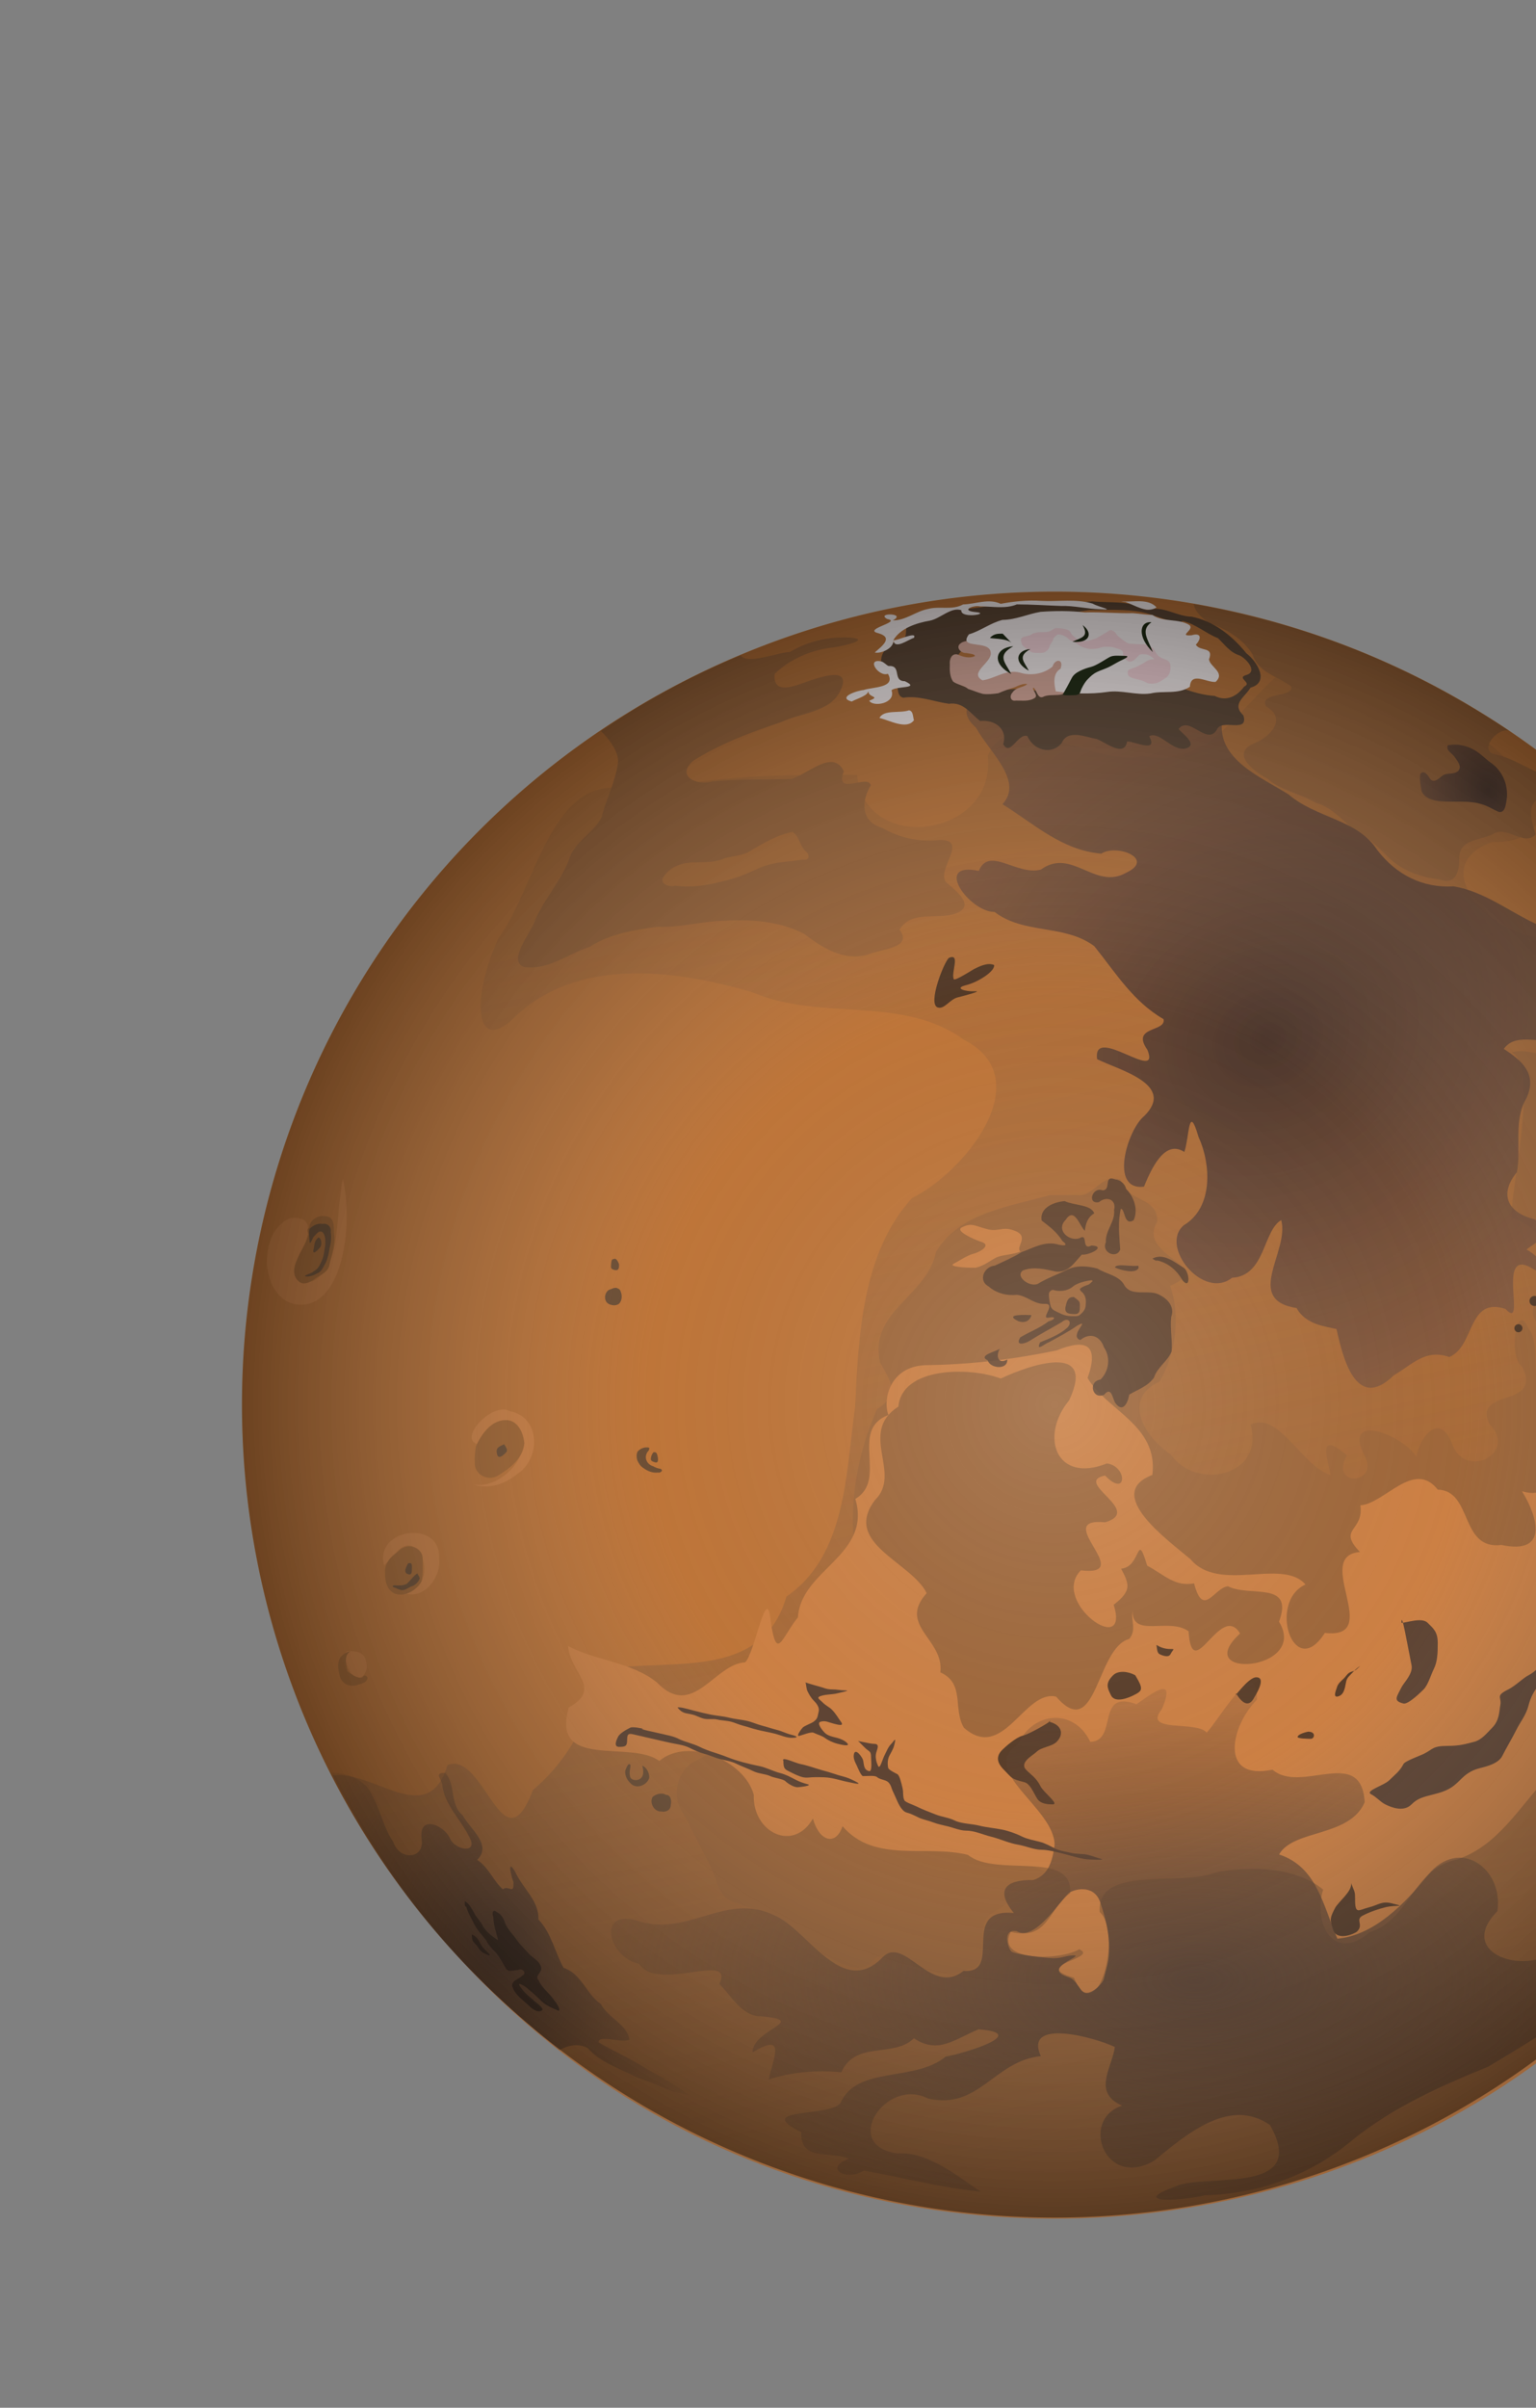<?xml version="1.0" encoding="UTF-8" standalone="no"?>
<!-- Created with Inkscape (http://www.inkscape.org/) -->
<svg
    xmlns:inkscape="http://www.inkscape.org/namespaces/inkscape"
    xmlns:rdf="http://www.w3.org/1999/02/22-rdf-syntax-ns#"
    xmlns="http://www.w3.org/2000/svg"
    xmlns:xlink="http://www.w3.org/1999/xlink"
    xmlns:cc="http://web.resource.org/cc/"
    xmlns:dc="http://purl.org/dc/elements/1.1/"
    xmlns:sodipodi="http://inkscape.sourceforge.net/DTD/sodipodi-0.dtd"
    xmlns:svg="http://www.w3.org/2000/svg"
    xmlns:ns1="http://sozi.baierouge.fr"
    id="svg2"
    sodipodi:docname="mars.svg"
    viewBox="0 0 544.09 852.4"
    sodipodi:version="0.32"
    inkscape:version="0.42"
    sodipodi:docbase="/home/dan/pictures/vectored planets"
  >
  <rect x="0" y="0" width="544.09" height="852.4" fill="#808080" stroke="none"/>
  <defs
      id="defs4"
    >
    <linearGradient
        id="linearGradient12566"
      >
      <stop
          id="stop12568"
          style="stop-color:#5f4433"
          offset="0"
      />
      <stop
          id="stop12570"
          style="stop-color:#5f4433;stop-opacity:0"
          offset="1"
      />
    </linearGradient
    >
    <linearGradient
        id="linearGradient3579"
      >
      <stop
          id="stop3581"
          style="stop-color:#4c362c"
          offset="0"
      />
      <stop
          id="stop3583"
          style="stop-color:#93654c;stop-opacity:.51"
          offset="1"
      />
    </linearGradient
    >
    <radialGradient
        id="radialGradient3585"
        xlink:href="#linearGradient3579"
        gradientUnits="userSpaceOnUse"
        cy="367.54"
        cx="448.98"
        gradientTransform="matrix(1.911 -1.039 .879 1.617 -731.89 239.81)"
        r="110.61"
        inkscape:collect="always"
    />
    <radialGradient
        id="radialGradient8809"
        xlink:href="#linearGradient3579"
        gradientUnits="userSpaceOnUse"
        cy="403.62"
        cx="502.38"
        gradientTransform="matrix(.673 -.254 .3 .794 123.36 177.85)"
        r="110.61"
        inkscape:collect="always"
    />
    <radialGradient
        id="radialGradient12564"
        xlink:href="#linearGradient12566"
        gradientUnits="userSpaceOnUse"
        cy="711.78"
        cx="423.37"
        gradientTransform="matrix(1.241 2.5812e-8 -1.2906e-8 .612 -102.03 265.27)"
        r="207.5"
        inkscape:collect="always"
    />
    <radialGradient
        id="radialGradient16998"
        xlink:href="#linearGradient12566"
        gradientUnits="userSpaceOnUse"
        cy="498.18"
        cx="581.94"
        gradientTransform="matrix(.307 .05 -.064 .388 473.02 347.7)"
        r="207.5"
        inkscape:collect="always"
    />
    <radialGradient
        id="radialGradient17005"
        xlink:href="#linearGradient12566"
        gradientUnits="userSpaceOnUse"
        cy="695.44"
        cx="223.64"
        gradientTransform="matrix(.353 -.117 .153 .46 -9.623 397.13)"
        r="207.5"
        inkscape:collect="always"
    />
    <radialGradient
        id="radialGradient30351"
        xlink:href="#linearGradient3579"
        gradientUnits="userSpaceOnUse"
        cy="280.67"
        cx="474.41"
        gradientTransform="matrix(.441 -.127 .157 .545 273.87 186.97)"
        r="110.61"
        inkscape:collect="always"
    />
    <linearGradient
        id="linearGradient32712"
        y2="301.31"
        gradientUnits="userSpaceOnUse"
        y1="749.88"
        x2="350.71"
        x1="445"
        inkscape:collect="always"
      >
      <stop
          id="stop32706"
          style="stop-color:#9f673a"
          offset="0"
      />
      <stop
          id="stop32708"
          style="stop-color:#9f673a;stop-opacity:.367"
          offset="1"
      />
    </linearGradient
    >
    <radialGradient
        id="radialGradient34930"
        gradientUnits="userSpaceOnUse"
        cy="498.79"
        cx="373.57"
        gradientTransform="matrix(1 0 0 1.01 0 -4.951)"
        r="287.86"
        inkscape:collect="always"
      >
      <stop
          id="stop33467"
          style="stop-color:#f2f2f2;stop-opacity:.153"
          offset="0"
      />
      <stop
          id="stop33473"
          style="stop-color:#7f7f7f;stop-opacity:0"
          offset=".5"
      />
      <stop
          id="stop33475"
          style="stop-color:#3f3f3f;stop-opacity:.235"
          offset=".75"
      />
      <stop
          id="stop33469"
          style="stop-color:#000000;stop-opacity:.429"
          offset="1"
      />
    </radialGradient
    >
  </defs
  >
  <sodipodi:namedview
      id="base"
      bordercolor="#666666"
      inkscape:pageshadow="2"
      inkscape:window-width="1017"
      pagecolor="#ffffff"
      inkscape:zoom="0.70000000"
      inkscape:window-x="0"
      borderopacity="1.0"
      inkscape:current-layer="layer1"
      inkscape:cx="433.81741"
      inkscape:cy="644.36679"
      inkscape:window-y="0"
      inkscape:window-height="703"
      showborder="false"
      inkscape:pageopacity="0.0"
      inkscape:document-units="px"
  />
  <g
      id="layer1"
      inkscape:label="Layer 1"
      inkscape:groupmode="layer"
    >
    <g
        id="g32714"
      >
      <path
          id="path1394"
          sodipodi:rx="287.85715"
          sodipodi:ry="290.71429"
          style="fill-rule:evenodd;color:#000000;fill:#be7539"
          sodipodi:type="arc"
          d="m661.43 498.79a287.86 290.71 0 1 1 -575.72 0 287.86 290.71 0 1 1 575.72 0z"
          transform="matrix(1 0 0 .99 0 3.463)"
          sodipodi:cy="498.79074"
          sodipodi:cx="373.57144"
      />
      <path
          id="path31249"
          sodipodi:nodetypes="ccccccccccccccccccccccccc"
          style="fill-rule:evenodd;color:#000000;fill:url(#linearGradient32712)"
          d="m655 558.52c-61.98 268.31-413.78 307.61-537.14 70 14.77-1.85 33.78 19.23 40.66-3.67 13.1-5.18 19.58 37.25 30.24 8.85 13.55-11.25 20.12-26.46 25.53-42.77 23.07-3.88 55.62 4.25 64.28-25.71 21.34-14.62 21.03-43.99 24.35-67.21 1.19-25.34 2.5-54.56 20.14-73.86 18.43-9.04 45.47-42.12 18.37-56.07-22.01-15.94-50.62-6.38-74.82-16.76-27.56-8.14-62.75-12.8-85.18 9.61-12.59 11.57-15-6.07-4.92-28.73 13.94-18.33 19.11-63.53 50.63-51.27 24.38-6.89 52.61-6.59 76.47-6.59 2.83 28.78 49.47 21.86 46.29-6.75 7.63-19.51 37.66 4.54 54.87 0.03 29.99 6.58 40.37-34.05 63.44-36.16 21.25 12.41 46.85 19.11 64.65 36.62 17.45 7.85 18.68 30.82-4.29 30-31.42 11.15 18.91 50.63 32.46 26.07 10.01-11.46 21.25-21.84 30.66-3.67 21.32 17.61 17.08 48.23 16.34 72.89-7.14 28.95-5.77 60.28 8.49 86.97 13.65 20.47 19.98 42.34 20.21 66.71 7.31 3.76 17.75-0.39 18.27 11.47z"
      />
      <path
          id="path27387"
          style="fill-rule:evenodd;fill:#9f673a"
          d="m381.43 423.08h-9.51c-13.99 3.99-32.08 6.23-40.32 20.02-3.28 16.15-24.05 21-19.84 39.32 3.71 6.56 7.31 11.22-1.05 16.37-5.98 13.48-9.11 28.15-8.57 43.04 1.22 13.43 11.97 23.66 17.01 35.82 6.45 12.83 10.61 28.39 22.57 37.28 15.71 4.11 27.13-9.99 42.56-8.66 8.67-8.45 38.15-13.38 52.15-17.48 15.59 5.13 35.29 4.33 46.35-9.32 18.46-6.75 146-58.2 160.89-54.36 17.73 0.35-5.32-35.16-7.04-47.75-7.25-11.67 0.79 19.57-4.75 2.8-1.43-17.15-6.82 17.46-7.2-0.23 3.72-16.56-6.81-29.57-11.57-44.41-1-8.19 6.49-31.43-1.74-33.26-4.69 3.47-4.95 25.72-8.55 11.67-5.98-10.07 39.21-87.79-33.14-100.39-33.05 35.73-3.76 27.37-13.15 52.8-4.69 12.72-13.69 3.7-21.05 6.27 10.5 4.71-1.65 53.85 0.21 58.59 16.74 5.63 13 22.49 18.85 35.72 8.57 2.12 9.34 6.61 0.71 9.68 1.96 8.28-9.75 6.82-6.01 16.2-8.74 5.3-2.53-17.41-7.89-22.5-4.13-10.53-7.26 10.35-2.13 13.54 7.24 14.95-17.72 7.43-11.64 20.31 10.29 10.04-8.59 20.24-13.29 6.78-4.69-11.67-11.78-1.23-12.55 4.83-4.79-7.81-27.1-16.58-17.98 0.43 4.02 9.42-12.91 10.12-6.62-0.97-10.36-8.79-7.2 0.4-5.76 7.03-10.28-3.2-18.44-22.89-28.43-17.92 5.24 18.15-19.1 23.57-28.23 10.61-9.15-6.12-17.57-19.55-3.95-25.87 5.98-10.4 7.33-23.67 3.72-33.88 16.99-7.2-11.99-10.04-4.62-22.6 0.72-9.1-11.48-7.08-12.88-14.99-7.06-2.36-9.68 6.51-15.56 5.48zm163.57 35.71c0-3.41 3.46 5.98 4.29 9.29 0.47 1.9 1.42 3.75 1.42 5.71 0 2.53-3.92-3.21-5.71-5-2.56-2.56-2.83-5.28 0-10zm-173.57 204.29c-4.14 3.15-10.9 1.96-13.91 6.35 1.67 7.47-8.98 5.63-8.91 12.64-1.92 5.73 1.78 14.17-5.75 14.94-5.67 3.32-16.67 1.51-20.82-3.18-4.57-3.03-10.78-2.95-14.29 1.72-5.67 2.95-11.88-1.61-16.87-4.21-3.6-3.23-7.37-6.19-11.17-9.15-4.46-5.49-12.19-5.72-18.28-8.4-7.23-1.01-7.49-9.52-10.54-14.58-3.15-5.98-5.95-12.09-9.36-17.98-3.84-6.14-1.33-15.48 5.61-18.15 4.66-2.86 10.8-5.75 15.96-2.34 5.59 2.37 96.85 37.61 103.33 40.19 1.61 0.84 3.32 1.47 5 2.15zm-158.57-404.29c14.77-10.12 31.02-19.17 49.46-26.78 2.55 3.45 12.82-1.04 17.52-1.2 6.53-3.96 13.77-5.45 21.35-5.1 8.33 0.73-4.49 3.49-6.94 3.6-7.27 0.96-14.69 4.18-19.86 9.3-0.79 8.77 9.68 2.98 14.06 1.85 4.1-1.31 12.98-3.92 9.32 3.87-3.57 7.89-14.07 8-21.08 11.32-10.7 3.56-21.43 7.61-31.01 13.6-6.62 5.6 1.36 9.09 6.91 7.37 9.17-0.86 18.39-0.56 27.57-0.82 5.58-1.31 14.87-10.96 18.74-2.75-3.46 9.16 8.59 0.75 9.55 4.97-3.48 5.8-3.52 12.87 4.06 15.07 6.2 3.61 13.22 5.09 20.35 4.27 10.36-0.09-0.98 10.08 2.12 14.81 3.22 2.9 11.24 8.64 3.23 11.32-6.45 2.14-15.41-1.31-19.58 5.65 5.13 6.73-7.23 6.82-11.51 8.9-8.26 2.24-15.94-2.55-22.18-7.38-8.64-4.53-18.6-5.24-28.18-4.7-8.03 0.1-15.81 2.53-23.86 2.14-8.27 1.14-16.87 2.44-24.01 7.12-7.76 2.48-14.6 8.3-23.22 7.14-5.99-2.09 2.19-11.94 3.65-16 3.18-7.8 9.11-14.08 12.2-21.86 1.64-6.37 8.6-9.4 11.56-15.09 1.62-6.61 5.01-12.72 5.84-19.52 0.31-3.85-3.42-8.57-6.06-11.1zm67.85 35.72c2.47 1.47 2.51 4.78 4.5 6.67 1.79 1.32 1.66 3.62-0.89 3.16-5.44 0.8-11.18 0.79-16.19 3.36-3.91 1.75-7.89 3.43-12.11 4.27-5.48 1.48-11.23 2.39-16.89 1.58-2.04 0.71-5.96-0.8-3.94-3.31 2.31-3.58 6.76-4.93 10.83-4.93 3.64-0.1 7.44 0.04 10.82-1.53 3.21-0.83 6.76-0.84 9.53-2.9 4.52-2.65 9.15-5.32 14.34-6.37zm142.15-80.72c40.07 7.28 74.98 20.64 112.59 45.45-3.74-3.41-13.02 6.98-5.19 7.95 6.1 1.47 11.2 5.16 16.98 7.38 5.71 0.9 6.18 9.69-0.81 7.79-6.65 1.51-3.46 9.54-2.47 13.05-4.22 4.52-10.37-3.66-15.4 0.06-4.65 2.05-11.93 1.76-11.66 8.68 0.03 4.68-1.47 9.3-7 7.17-6.13-0.63-12.49-2.85-17.16-6.93-4.21-4.05-8.36-8.5-13.59-10.93-4-3.53-7.63-7.71-13.02-9.21-5.54-3.27-12.22-4.22-17.1-8.55-4.16-2.25-12.99-8.26-5.59-12.2 5.77-2 13.11-8.73 4.99-13.46-2.49-5.14 10.23-3.04 8.91-7.03-4.6-3.65-11.58-4.72-13.61-11.24-3.38-5.62-9.38-9.12-15.45-11.19-2.18-1.59-5.14-3.98-5.42-6.79z"
      />
      <path
          id="path9580"
          style="fill-rule:evenodd;fill:#cc8044"
          d="m579.29 483.08c-11.88-2.12-18.18 15.07-8.6 22.61-5.51 8.38-7.33-16.49-10.69-1.18 8.14 5.74 4.67 13.3-2.17 4.89-12.23-1.86-2.2 23.27-18.7 18.53 5.62 9.1 9.54 22.6-7.3 19.01-14.79 1.85-10.1-19.24-22.54-19.58-8.45-10.76-18.78 4.93-27.41 5.56 1.29 9.33-8.27 8.06-0.15 16.52-16.95 1.33 8.6 31.11-12.44 28.64-10.97 17.41-20.36-10.95-6.86-17.14-8.22-9.51-30.56 3.18-40.74-8.96-8.18-6.9-30.87-23.21-13.5-29.82 2.22-17.54-16.2-22.83-22.94-34.31 4.21-11.87-0.54-14.06-10.96-9.77-15.4 3.17-30.38 5.01-46.45 5.22-12.92 0.44-15.18 12.65-13.12 17.63-14.08 5.28-0.04 22.85-11.74 29.7 5.91 20.03-19.3 24.96-20.33 41.95-5.82 7.13-7.48 16.03-9.66 1.37-1.34-14.4-5.62 11.48-9.05 14.56-10.91 0.53-18.55 20.39-31.23 7.12-9.04-7.31-22.05-7.76-31.48-12.92 0.65 9.5 12.4 15.03 0.26 21.76-6.49 22.29 21.79 11.37 32.06 18.93 10.23-8.58 30.22-0.12 33.46 12-0.49 13.25 13.99 20.55 20.95 8.41 2.16 8.05 8.1 9.87 10.48 2.71 11.38 13.23 29.59 6.44 44.42 10.13 9.84 8.15 37.36-1.95 36.2 13.58-8.02 5.97-7.76 16.82-21.02 13.72-5.62 10.72 17.75 10.1 24.24 6.13 7.34 3.24-17.7 5.47-1.87 10.1 8.31 19.08 17.31-15.82 9.13-23.3-1.14-16.76 28.69-9.03 40.75-13.88 12.67-2.74 29.31-1.78 38.41 5.97-3.66 11.58 3.5 26.18 16.39 15.13 14.8-4.83 14.98-22.59 31.38-25.92 14.25-4.91 21.99-18.8 31.53-28.94 11.34-11.57 12.52-27.53 18.44-41.95 12.88-12.09 11.44 23.41 24.79 5.16 3.85-12.57-2.52-26.86 0.2-39.37-7.2-7.18 5.14-25.78 6.7-7.92-0.72 7.67-0.28 41.18 9.26 22.79 1.28-15.35 3.86-30.85 9.47-45.38 4.17-6.94 3.29-38.71-4-17.35-0.51-1.37 1.12-21.87-6.07-15.26 2.16 7.57 1.39 25.83-4.57 9.32-4.36-12.82-6.81-0.61-4.3 6.08-7.3 0.15-3.29-18.55-13.03-10.12 6.28 3.24 9.66 13.73 0.56 6.32-9.31-8.92 9.72-18.39-1.82-27.94-2.25-17.97-3.82 6.8 0.77 11.95-2.3 2.89-4.52-0.24-5.11-2.49zm-179.29 97.14c-11.82 3.2-11.45 37.02-25.89 20.43-11.28-2.64-18.68 23.35-32.68 11-4.02-6.76 0.53-15.62-8.34-19.6 1.47-11.73-15.24-16.51-4.84-28.04-5.44-11.1-29.9-17.56-18.35-32.9 9.86-9.57-6.08-23.86 8.32-33.14 1.32-14.07 25.13-14.13 36.28-9.94 10.47-4.94 33.97-12.9 24.21 7.72-10.53 12.77-4.62 29.56 13.43 22.33 7.35 1.07 7.1 12.43-0.71 4.28-11.64 2.38 13.9 12.49 0.05 16.57-19.55-1.9 11.46 19.4-8.62 17-10.98 11.12 17.68 31.36 11.63 12.19 6.51-5.02 5.54-7.22 2.63-12.79 7.22-0.5 5.37-13.93 9.23-1.08 6.34 3.47 9.88 7.53 16.62 6.29 3.22 12.52 7.12 1.52 12.01 1.03 7.64 3.98 23.52-2.09 18.08 12.55 10.74 17.54-31.82 20.67-13.79 4.17-6.92-11.45-16.96 18.85-18.25-0.79-6.99-5.03-19.89 2.5-19.85-7.12-0.61 3.38 1.52 6.63-1.17 9.84zm-38.57-137.14c-1.96-1.92 4.36-5.88-3.57-7.86-2.75-0.69-4.74 0.78-7.86 0-4.72-1.18-5.71-2.5-9.29-0.71-2.92 1.46 6.31 4.97 6.43 5 4.61 1.15-0.08 3.77-2.14 4.28-2.47 0.62-5.32 2.66-7.14 3.57-2.64 1.32 7.33 1.56 7.85 1.43 2.96-0.74 5.11-2.55 7.15-3.57s5.6-0.96 8.57-2.14zm-193.57 82.5c9.98 1.59 21.18-11.03 16.13-19.1-3.81-7.44-13.73-0.32-14.66 4.8-7.34-1.76 5.18-15.26 11.25-11.69 11.01 2 11.01 17.11 2.46 22.35-4.12 3.44-9.93 5.4-15.18 3.64zm-31.79 28.57c-3.67-13.11 20.54-16.43 19.46-2.19 0.8 6.23-5.31 14.74-12.55 11.96 14.18-2.05 4.92-26.06-3.75-12.79l-3.16 3.02zm-6.07 36.07c-0.55-3.73-0.94-5.71-6.43-5.71-2.95 0 0.08 7.22 0.72 7.85 2.67 2.68 4.93 1.77 5.71-2.14zm-8.57-172.86c3.54 14.97 0.65 41.9-12.97 44.41-15.825 2.28-18.734-25-5.71-30.52 17.54-1.73-8.427 24.81 7.97 22.35 9.7-4.7 8.27-21.23 9.87-30.28 0.2-2 0.45-3.99 0.84-5.96z"
      />
      <path
          id="path16995"
          style="fill-rule:evenodd;color:#000000;fill:url(#radialGradient16998)"
          d="m621.07 515.93c3.63 2 5.52 6.54 9.14 8 4.31-0.29 8.89-0.63 12.45 2.32 3.59 2.47 2.03 7.25 2.34 10.89-0.31 4.41 1.06 9.46-1.96 13.21-1.92 4.3-4.28 8.94-3.12 13.79 1.52 3.1 4.29 5.96 4.02 9.63 0.24 4.34-3.43 7.46-5.11 11.16-3.48 3.03-6.86 6.36-8.93 10.56-2.07 3.8-8.79 3.58-8.98 8.49-1.14 3.78 0.36 7.47 0.51 11.24-1.54 4.74-6.43 0-9.26-0.63-3.62 0.39-8.49 0.65-10.6 4.01-3.82 4.65-7.23-1.88-10.5-3.74-2.36-3.08 2.24-7.65-2.45-10.07-2.14-3.55 0.08-7.48 0.84-11.09 2.92-3.11 1.37-7.92 2.27-11.81 0.05-6.19 0.17-12.41-0.06-18.59-1.83-3.77-0.34-7.92-1.55-11.78-0.87-3.66-1.89-7.57-0.83-11.3 1.97-1.4 6.29-2.53 8.22-1.51 0.92 7.11 0.64 14.3 0.76 21.46 0.57 3.32-0.16 8.57 3.71 9.88 4.78 1.65 5.44-4.46 5.88-7.69 0.78-4.53 1.31-9.09 1.07-13.7-0.53-4.33 1.94-8.12 2.14-12.37 0.12-4.37 2.64-7.59 4.57-11.27 2.29-2.52-0.7-8.54 4.11-8.45 0.47-0.15 0.87-0.45 1.32-0.64z"
      />
      <path
          id="path2124"
          style="fill-rule:evenodd;fill:url(#radialGradient3585)"
          d="m412.14 243.79c-17.94 2.73-36.16 3.84-54.31 3.54-7.46-3.45-22.05 1.65-12.11 10.27 4.44 8.32 17.07 18.9 9.38 27.1 11.24 6.99 20.97 16.27 34.99 17.52 5.43-3.6 19.24 1.84 8.89 6.72-11.06 6.38-19.3-9.03-30.28-1.09-8.52 2.26-18.34-8.42-21.98 0.46-16.45-3.46-3.29 14.62 5.58 14.54 10.51 8.03 24.7 4.25 35.29 12.08 7.53 9.32 13.74 19.63 24.58 25.88 0.98 4.62-11.7 2.39-5.74 10.84 4.97 12.25-19.56-9.31-17.8 3.32 7.81 3.89 27.95 8.9 16.71 20.11-5.91 4.68-12.6 26.54-0.11 25.03 3.43-8.53 7.98-16.35 14.29-12.3 1.84-5.33 1.41-17.68 5.01-5.36 4.5 9.82 5.25 25.09-5.24 31.34-8.68 7.5 6.98 26.6 17.14 18.57 11.84-0.66 10.9-16.68 17.41-20.41 3.04 10.97-13.42 28.2 5.45 31.13 3.25 5.96 10.48 6.54 14.13 7.43 2.3 10.38 6.97 29.35 20.26 16.42 6.84-4.03 11.17-9.42 19.72-6.52 9.1-3.8 6.4-21.46 19.87-17.02 7.97 8.51-4-23.05 9.9-14.08 10.67 5.7 2.32-4.65-2.46-6.95 3.8-2.96 10.4-5.47 2.86-10.71-9.45-2.3-12.71-8.75-6.27-16.64 1.69-8.67-1.36-18.18 3.41-26.22 4.02-8.73-1.82-13.37-8.01-17.47 5.53-7.92 19.61 2.12 26.39-6.61-4.45-4.19-0.95-9.37-1.43-14.18-12.78-2.88 2.32-20.81-12.84-23.1-9.97-4.5-18.73-11.71-29.82-13.64-10.98 0.7-20.37-4.08-27.14-12.86-6.99-10.91-21.7-11.27-31.39-19.67-9.67-6.1-25.36-12.35-23.55-25.94-6.7-4.17-13.26-8.93-20.78-11.53z"
      />
      <path
          id="path5041"
          style="fill-rule:evenodd;fill:#5c4533"
          d="m406.43 215.93c5.55-1.65 10.23 2.27 15.67 2.39 7.84 1.56 14.47 6.81 19.37 12.94 3.87 2.95 8.35 10.31 1.49 12.18-2.09 3.52-6.82 5.72-2.51 9.84 2 6.61-7.95 0.83-9.44 5.12-3.56 5.69-9.81-5.25-13.51-0.32 1.01 1.48 7.34 5.65 2.39 6.92-4.77 0.96-9.18-6.33-12.82-4.34 3.31 6.07-5.14 1.8-7.81 1.82-0.98 5.79-7.58 0.36-10.69-0.83-3.93-0.68-10.4-3.65-12.5 1.43-3.82 4.46-10.09 2.34-12.15-2.5-3.41-1.14-6.08 7.5-8.56 2.84 1.69-5.51-3.19-8.74-8.16-8.18-3.51-2.63-5.83-6.83-11.13-6.09-5.36-0.77-10.58-2.98-16.07-2.14-3.67-0.78-0.28-7.33-5.06-8.46-6.06-4.18-1.29-11.01 4.36-12.17 3.35-0.5-0.42-6.26 4.63-6.16 5.82-1.79 11.43-5.23 17.74-4.66 7.39-0.37 14.58-2.51 22.04-2.13 7.71-0.17 15.49 0.47 23.14-0.54 6.07 0.64 12.62-0.4 18.17 2.64l0.65 0.22 0.76 0.18zm12.5 3.93c4.63 1.04 8.17 4.36 12.5 6.07 2.41 2.24 4.19 5.02 7.63 6.09 2.26 0.96 6.62 5.74 2.47 6.92-3.82 1.11 2.28 2.68-0.81 4.13-2.54 3.42-6.28 5.42-10.43 3.3-3.96-0.26-7.7-1.31-11.42-2.71-5.37-0.69-10.8-0.62-16.2-0.23-4.29-0.19-8.54 0.37-12.75 1.08-7.5 0.01-15-0.02-22.5 0.07-3.44-0.57-6.9-0.93-10.4-0.46-4.8-0.14-9.64-0.35-14.4-0.95-4.14-0.12-5.67-4.74-4.87-8.23 2.35-5.71 7.92-9.45 13.43-11.8 3.85-1.61 7.82-2.37 11.94-2.82 4.03-0.83 8.33-0.03 12.17-1.87 3.35-1.46 6.91-1.86 10.46-2.49 6.27 0.06 12.63-0.42 18.81 0.74 3.76 0.83 7.26 2.43 10.97 3.39 1.39 0.71 2.07 0.54 3.4-0.23z"
      />
      <path
          id="path5783"
          style="fill-rule:evenodd;fill:#deac9d"
          d="m344.29 225.58c-0.28 1.42-2.75 1.18-3.84 2.05-2.24 1.4-0.1 3.7 1.86 3.57 0.86 0.17 3.31 0.34 2.97 1.1-2.03 0.9-4.2 0.23-6.09-0.61-2.16-0.48-2.93 1.81-2.74 3.52-0.08 2.06-0.04 4.32 1.16 6.08 1.62 1.19 3.78 1.29 5.36 2.62 1.73 0.55 3.41 1.28 5.17 1.74 1.82 0.24 3.69 0.02 5.48-0.22 1.9-0.84 3.85-1.51 5.82-2.14 1.28-0.61 3.42-1.46 4.44-1.08-1.59 1.27-4.01 1.08-5.19 2.91-1.18 1.16-0.83 3.25 1.11 2.9 2.32-0.06 4.91 0.43 6.92-1.06 1-0.99-1.47-3.19-0.61-3.5 1.3 1.02 1.47 4.48 3.81 3.04 2.09-0.71 4.37-0.15 6.48-0.74 1.64-1.08 1.28-3.41 2.13-5.01 1.02-3.11 0.57-6.81-1.82-9.2-3.46-3.49-8.43-4.78-13.11-5.66-5.97-0.98-12.08-1.23-18.1-0.64-0.37 0.1-0.94 0.04-1.21 0.33z"
      />
      <path
          id="path5781"
          style="fill-rule:evenodd;fill:#fdf5f5"
          d="m408.21 217.72c3.94 2.66 9.17 1.16 13.03 3.52 2.22 1.65-4.25 4.09 0.86 3.66 3.58-1.07 3.47 1.3 1.49 3.34 1.59 2.58 6.46 0.48 4.67 5.21 0.39 2.73 5.9 4.61 2.35 7.96-3.11 0.32-8.76-3.8-9.12 1.71-4.19 2.83-9.34 1.28-13.95 2.38-5.19 0.73-10.24-1.33-15.44-0.52-6.01 0.87-12.12 0.56-18.11-0.22-0.73-3.12-0.98-6.45 1.67-8 1.31-3.53-1.94-3.73-2.83-0.77-3.13 2.65-7.77 3.35-11.62 2.12-4.72-1.27-8.73 2.11-13.18 2.75-5.01-2.74 3.44-6.29 2.92-9.86-0.47-4.66-11.81-0.89-7.74-6.43 4.19-1.24 7.64-4.03 11.88-5.11 4.88-0.07 8.85-2.07 13.53-2.86 5.22-0.37 10.43-0.4 15.64 0.2 5.7-0.19 11.39 0.4 17.09 0.27 2.29 0.18 4.57 0.57 6.86 0.65zm-86.25 33.75c-3.18 1.14-8.92-0.37-10.43 2.71 3.6 0.82 9.64 4.31 12.22 0.78-0.43-1.11-0.19-3.32-1.79-3.49zm-9.82-17.32c-5.49-1.16-0.92 5.6 2.37 4.39 3.03 5.03-5.57 4.66-8.6 5.74-2.3 0.18-9.47 2.59-4.23 4.08 2.12-1.14 6.14-2.17 5.91-4-0.35 2.83 4.75 1.95 0.31 3.71 1.37 2.36 9.57 0.99 7.89-3.71 1.79-1.6 10.5-0.47 4.71-3.21-4.53-0.03-0.9-5.66-5.74-5.36-0.96-0.43-1.57-1.38-2.62-1.64zm4.29-7.5c0.38 2.77-4.41 4.91-6.58 4.34 2.68-2.33 6.71-5.3 1.22-6.84-5.69-1.4 8.68-4.03 3.22-5-4.33-2.32 7.22-2.16 1.93 0.49 4.54 0.08 8.17-3.24 12.53-4.06 4.15-1.11 8.48 0.56 12.41-1.6 4.5-0.12 8.96-2.23 13.32-0.22 4.72-0.88 9.49-1.37 14.36-1.04 6.05 0.33 12.34-0.8 18.21 0.97 2.13 1.29 8.41 2.39 2.73 2.01-4.71-0.12-9.33-1.32-14.07-1.19-5.18-0.17-10.34-0.55-15.53-0.54-4.08 1.69-8.68 0.67-12.99 0.71-2.21-0.57-7 1.36-2.01 1.97 6.6 0.48-5.06 2.65-4.66-0.63-3.62-1.23-7.37 2.96-11.13 3.71-4.76 0.82-10.43 2.64-12.96 6.92 1.11 0.34 8.68-3.41 7.3-0.83-1.81 0.46-6.83 4.37-7.3 0.83zm80.71-13.75c4.1 0.34 9.6-1.17 12.54 2.13-3.5 2.27-7.62-0.8-11.05-1.92l-0.59-0.03-0.9-0.18z"
      />
      <path
          id="path5875"
          sodipodi:nodetypes="csssssssssssssssssssssssssssssssssssssssssssssssssssssssc"
          style="fill-rule:evenodd;fill:#fddae0"
          d="m408.93 233.43c-1.92-0.28-2.92 0.84-3.75 1.25-0.82 0.41-1.43 0.81-2.32 1.25-0.87 0.44-1.61 0.61-2.32 0.9-0.84 0.33-1.08 0.4-1.08 1.6 0 1.05 1.31 1.54 2.33 1.79 0.87 0.22 1.98 0.54 2.67 0.71 1.31 0.33 1.63 1.08 3.04 1.08 1.13 0 2.03-0.04 2.68-0.36 0.65-0.33 1.46-0.74 2.14-1.25 0.82-0.61 1.25-0.71 1.79-1.79 0.38-0.77 0.53-1.48 0.53-2.5 0-1.19-0.26-1.51-0.89-2.14-0.33-0.33-1.48-0.65-1.96-0.89-0.87-0.44-1.42-0.71-1.97-1.43-0.51-0.69-0.64-1.15-1.25-1.97-0.42-0.56-1.56-1.05-1.96-1.25-0.79-0.39-2.13-0.35-3.04-0.35-1.17 0-2.31-0.18-3.39-0.18-0.59 0-1.66-0.76-2.32-1.25-0.58-0.44-1.36-1-1.97-1.61-0.69-0.69-0.62-1.21-1.78-1.78-1.1-0.55-1.49 0.29-2.32 0.71-0.87 0.43-1.45 0.9-2.15 1.25-0.71 0.35-1.07 0.71-1.78 0.89-0.8 0.2-1.35 0.52-2.15 0.72-0.94 0.23-2.23 0-3.21 0-0.42 0-1.54-1.07-1.79-1.25-0.65-0.49-1-0.76-1.42-1.61-0.79-1.57-3.71-1.53-5-1.61-0.83-0.05-1.68 0.81-2.33 1.07-0.95 0.39-2.16 0.36-3.21 0.36-0.96 0-1.82 0.19-2.5 0.36-0.83 0.21-0.94 0.68-1.79 0.89-0.79 0.2-1.65 0.29-2.14 0.54-0.85 0.42-0.78 0.97-0.53 1.96 0.27 1.12 1.32 1.79 2.32 2.5 0.72 0.52 1.42 1.07 2.5 1.07 1.5 0 2.79 0.32 3.93-0.53 0.74-0.56 1.04-0.95 1.25-1.79 0.22-0.89 1-1.36 1.25-2.32 0.2-0.81 0.72-1.08 1.25-1.61 0.57-0.57 1.97-0.08 2.5 0.18 0.75 0.38 1.13 0.6 1.6 1.07 0.7 0.7 1.23 0.8 2.15 1.25 0.91 0.46 1.58 1.06 2.32 1.43 0.84 0.42 1.74 0.71 2.68 0.89 1.06 0.22 2.58-0.01 3.39-0.17 1.03-0.21 1.54-0.54 2.68-0.54 0.93 0 1.83-0.03 2.68 0.18 0.99 0.25 1.95 0.53 2.67 0.89 0.85 0.42 0.9 0.94 0.9 1.97 0 0.92 1.06 1.41 1.6 1.96 0.68 0.67 2.01-0.04 2.33-0.36 0.56-0.56 1.15-1 1.6-1.6 0.41-0.55 1.56-0.36 2.32-0.36 1.12 0 2.56 0.99 3.22 1.78z"
      />
      <path
          id="path5787"
          sodipodi:nodetypes="csssssssssssccssccccccccccccc"
          style="fill-rule:evenodd;fill:#1a260e"
          d="m376.43 245.93c0.56-0.92 2.59-4.64 3.21-5.89 0.6-1.19 1.71-1.92 2.86-2.5 1.31-0.66 2.59-1.09 3.93-1.43 2.02-0.5 5.4-2.88 6.78-3.57 1.27-0.63 3.37-0.36 5-0.36 2.69 0-0.11 1.13-1.42 1.79-1.36 0.68-2.62 1.49-3.93 2.14-1.3 0.65-3.2 1.24-4.29 1.79-1.53 0.76-2.27 1.56-3.21 2.5-0.97 0.97-1.64 2.2-2.15 3.21-0.81 1.62-0.33 2.5-2.85 2.5-0.85 0-2.97 0.21-3.93-0.18zm-21.25-21.6c-1.82 0-3.04 0-4.47 1.43-0.4 0.4 5.81 0.09 7.5 1.78 0.6 0.6-2.44-2.62-3.03-3.21zm3.75 4.46c-6.21 0.45-8.05 5.88-0.72 9.82-2.2-4.23-5.24-6.48 0.72-9.82zm6.06 0.99c-4.84 0.35-6.27 4.58-0.55 7.66-1.72-3.3-4.1-5.06 0.55-7.66zm18.49-8.49c3.76 2.73 2.67 6.56-3.6 5.91 3.15-1.55 6-1.63 3.6-5.91zm24.39-1.01c-4.34-0.4-5.07 5.25 0.52 10.59-2-4.92-4.38-7.81-0.52-10.59z"
      />
      <path
          id="path8075"
          style="fill-rule:evenodd;color:#000000;fill:url(#radialGradient8809)"
          d="m577.14 297.36c-0.77 4.42 3.91 7.82 4.28 12.24 1.8 2.19 2.79 7.87-1.65 5.54-3.7 1.21-0.24 6.85 1.26 9.12 2.84 3.73 3.74 8.7 3.03 13.23-2.68 2.1-7.74 1.06-8.61 5.4-0.74 3.62-1.08 7.95 1.67 10.87 3.45 3.79-0.19 7.91-3.55 10.03-3.21 0.46-9.23-1.8-8.73 3.99 0.34 4.49-1.03 8.18-3.85 11.44-0.93 3.99 1.73 7.88 1.66 11.55 3.82 0.99 8.18 1.22 10.76 4.74 3.42 4.03 7.34 7.71 12.3 9.71 3.3 3.24 9.27 0.8 7.99-4.06 0.13-3.86-5.06-8.45-0.9-11.52 3.7-0.85 7.77-2.64 6.49-7.28-0.89-3.71-1.05-8.23 3.89-8.5 3.89-3.61-3.68-6.97-3.69-10.92 0.56-4.21-3.31-9.81 0.2-12.92 4.15-0.89 6.67-4.86 3.49-8.39-2.58-3.22-5.75-6.87-4.37-11.36 2.26-4.85-4.53-6.56-7.36-9.01-3.89-3.9-1.96-10.25-5.06-14.62-1.38-3.87-5.52-5.01-7.99-7.82-0.41-0.5-0.8-1-1.26-1.46z"
      />
      <path
          id="path8820"
          style="opacity:0.8;fill-rule:evenodd;fill:#553c2c"
          d="m398.93 420.93c2.74 2.74 4.34 7.35 2.64 11.04-3.52 2.26-2.96-4.14-4.57-4-1.09 4.71-0.49 9.62-0.21 14.39-1.19 3.48-6.76 1.02-5.06-2.55-0.3-4.11 3.37-7.29 2.92-11.46 0.88-3.78-2.72-5.01-5.36-2.77-4.31 0.89-2.42-5.53 1.27-4.19 3.23-0.01 0.18-5.58 4.42-3.85 1.93 0.18 3.49 1.5 3.95 3.39zm-21.79 4.29c3.08 1.52 9.52 1.21 10.45 4.35-2.38 1.33-3.08 3.89-3.3 6.18-1.98-1.92-3.73-8.68-6.85-3.84-3.5 3.44 1.13 7.72 4.96 6.45 3.27-2.01 0.44 4.5 4.25 2.58 5.6 0.31-1.02 3.56-3.44 3.21-2.58 2.69-4.57 6.38-9.09 6.03-3.8-0.8-7.92-1.9-11.77-0.42-3.13 2.24 3.1 6.62 5.86 4.39 2.95-1.71 6.14-2.88 9.21-4.35 3.36-1.93 7.74-1.71 11.36-0.68 3.15 2 7.73 2.38 9.56 6 2.38 3.77 7.77 1.62 11.41 2.86 3.34 1.3 6.55 4.27 5.13 8.21-0.49 4.06 0.47 8.15 0.12 12.24-1.3 3.46-5.04 5.52-6.22 9.25-2.1 3.05-5.73 4.23-8.77 6.03-0.46 2.85-2.29 6.83-5.03 2.83-0.97-1.87-1.39-5.79-3.91-2.75-4.19 1.79-5.73-4.81-1.24-5.39 3.01-3.03 3.66-7.77 1.24-11.39-1.37-4.11-5-5.4-8.39-2.61-4.32-1.42 4.1-7.95-1.1-5.1-3.2 2.24-6.62 4.02-10.05 5.89-1.42 0.41-4.75 3.59-3.11 0.03 3.34-1.39 6.83-2.67 9.6-5.14 2.08-2.06 0.25-3.98-1.95-2-3.78 2.2-7.63 4.23-11.29 6.57-1.71 1.1-5.38 2.04-3.35-1.22 3.25-1.9 6.92-3.29 9.97-5.63 2.43-0.58 2.88-1.98-0.06-1.3-2.91 0.38 3.11-5.13-1.37-4.9-3.72 0.14-6.28-2.91-9.77-3.2-3.59 0.38-7.33-0.59-10.04-3-3.73-2.01-1.65-7.01 2.23-7.36 3.22-1.51 6.49-2.88 9.5-4.78 3.94-1.37 7.93-3.81 12.29-2.82 1.63 0.48 5.02 1.02 2.15-1.1-1.84-3.07-4.69-5.21-7.34-7.23-0.84-4.63 4.5-6.6 8.15-6.89zm31.07 20.36c3.93-2.08 7.63 1.13 10.81 3.07 2.38 1.06 2.9 8.37-0.21 4.53-1.88-3.37-4.98-6.09-8.8-6.93-0.69 0.22-1.26-0.37-1.8-0.67zm-5 2.5c-2.23 0.47-7.87-0.94-8.26 0.64 2.18 0.98 7.37 2.38 8.39 0.13l-0.13-0.77zm-37.85 17.5c-1.38-0.05-10.27-0.56-4.65 2.14 2.03 0.77 4.06 0.09 4.65-2.14zm-8.57 15.71c-3.35 1.99-4.12-1.6-2.59-3.83-1.23 0.98-8.03 2.41-4.31 4.13 0.73 2.84 7.12 3.58 6.9-0.3zm23.57-26.07c-1.3 1.18-3.04 1.79-4.78 1.78-0.89 0.05-1.76-0.13-2.61-0.36-0.73 0.07-1.46 0.77-1.43 1.54-0.02 1.51 0.3 3 0.69 4.44 0.52 1.29 1.99 1.67 3.13 2.24 1.42 0.77 3.04 1.15 4.66 1.08 0.87-0.01 1.88 0.16 2.57-0.5 0.99-0.82 1.9-1.9 1.99-3.24 0.12-1.35 0.19-2.86-0.67-4.01-0.29-0.72-1.43-1.13-1.39-1.87 0.72-0.72 1.73-1.06 2.67-1.41 0.78-0.16 1.24-0.88 1.83-1.34 0.01-0.63-1.25-0.17-1.71-0.16-1.68 0.36-3.41 0.8-4.87 1.75l-0.08 0.06z"
      />
      <path
          id="path9576"
          style="opacity:0.8;fill-rule:evenodd;color:#000000;fill:#553c2c"
          d="m380.36 459.15c-2.02 0.04-2.36 1.21-2.86 3.21-0.66 2.64 1.14 2.86 3.21 2.86 2.01 0 1.79-1.62 1.79-3.57 0-1.13-0.97-1.57-2.14-2.5z"
      />
      <path
          id="path10316"
          style="fill-rule:evenodd;fill:#5f4433"
          d="m227.86 612.01c-2.23 0 4.27 1.24 6.43 1.78 2.2 0.55 4.07 0.79 6.07 1.79 2.19 1.09 5.15 1.68 7.5 2.85 3.11 1.56 6.42 2.29 9.64 3.58 3.63 1.45 7.86 2.5 11.43 3.21 2.47 0.49 4.94 1.86 7.5 2.5 2.08 0.52 4.2 1.74 5.71 2.5 1.25 0.62 2.63 1.1 3.93 1.43 1.98 0.49-2.96 1.07-3.57 1.07-1.43 0-3.57-1.43-4.29-2.14-0.81-0.81-4.17-1.2-5.35-1.79-1.6-0.8-4.17-0.83-6.07-1.78-1.96-0.98-3.74-1.52-5.72-2.5-2-1-3.97-1.27-6.07-1.79-1.95-0.49-3.52-1.33-5.36-1.79-1.73-0.43-3.82-1.37-5.35-2.14-1.82-0.9-3.36-1.1-5-1.43-1.38-0.27-3.37-0.66-5-1.07-1.69-0.42-3.49-0.78-4.65-1.07-1.54-0.39-3.09-0.69-4.64-1.07-2.12-0.53-2.86-0.64-2.86 1.78 0 2.25-0.57 2.5-2.85 2.5-2.17 0-0.74-2.81-0.36-3.57 0.6-1.2 2.74-2.44 4.28-3.21 0.94-0.47 3.87 0.2 4.65 0.36zm12.14-7.5c0.74-0.37 3.95 0.62 5.71 1.07 2.08 0.52 3.98 1.01 6.08 1.43 2.15 0.43 4.35 0.55 6.42 1.07 2.04 0.51 4.02 0.66 6.08 1.07 1.89 0.38 3.85 1.32 5.71 1.78 1.63 0.41 3.31 1.01 5 1.43 2.24 0.56 3.28 1.27 5.36 1.79 2.06 0.51 2.74 1.07 0 1.07-1.94 0-3.95-0.99-5.72-1.43-2.25-0.56-4.35-0.91-6.43-1.43-2.06-0.51-3.28-1-5-1.43-1.63-0.41-3.01-1.11-4.28-1.42-1.69-0.43-3.37-0.4-4.64-0.72-1.82-0.45-3.43 0.04-5-0.36-1.42-0.35-2.62-1.1-3.93-1.42-2.42-0.61-3.55-0.25-5.36-2.5zm45.36-8.93c-1.57-0.4 3.07 1.03 4.64 1.43 1.77 0.44 2.73 1.07 4.64 1.07 2.05 0 2.96 0.35 5 0.35 1.93 0-2.51 0.9-3.21 1.08-1.43 0.35-3.53 0.34-5 0.71-2.69 0.67-1.34 1.16 0 2.5 1.13 1.13 2.34 1.62 3.21 2.5 1.46 1.45 2.36 3.14 3.22 4.29 1.36 1.81-1.18 1.04-2.5 0.71-2.07-0.52-2.84-1.17-4.65-0.71-1.77 0.44 1.02 3.51 1.43 3.92 1.11 1.11 3.01 1.47 4.29 1.79 1.43 0.36 2.8 1.01 3.57 1.79 1.47 1.47-1.88 0.68-3.21 0.35-1.85-0.46-3.57-1.33-4.65-2.14-1.01-0.76-2.67-1.16-3.93-1.79-0.88-0.44-3.85 0.79-5 1.08-1.57 0.39 0.94-2.73 1.08-2.86 0.77-0.77 3.07-1.51 3.92-2.14 1.49-1.12 1.32-1.69 1.79-3.58 0.39-1.57-0.93-3.07-1.79-3.92-0.97-0.98-1.63-2.2-2.14-3.22-0.42-0.85-0.44-1.86-0.71-3.21zm-7.86 27.85c-0.92-1.83 4.06 0.67 6.07 1.08 2.56 0.51 4.83 1.37 7.5 2.14 0.83 0.24 1.67 0.47 2.5 0.71 1.46 0.42 3.1 1.05 4.64 1.43 2.1 0.52 3.08 1.01 4.65 1.79 3.2 1.6-0.48 0.69-2.15 0.35-2.09-0.41-4-1.01-6.07-1.42-1.84-0.37-3.71-0.36-5.71-0.36-1.97 0-3.22 0.35-4.64 0-1.5-0.38-3.22-1.25-4.29-1.79-1.99-0.99-2.5-1.08-2.5-3.93zm26.79-6.78c-1.62-0.81 3.55 0.71 5.35 0.71 2.14 0 1.06 1.83 0.72 3.22-0.45 1.8 0.25 3.71 0.71 4.64 0.62 1.24 1.52-2.33 2.14-3.57 0.94-1.87 1.39-3.17 2.5-4.29 0.94-0.93 1.89-2.92 1.08 0.36-0.41 1.62-1.21 2.76-1.79 3.93-0.67 1.33-0.63 3.2-0.36 4.28 0.16 0.65 2.8 1.94 3.22 2.15 0.82 0.41 1.51 3.55 1.78 4.64 0.49 1.96 0.06 3.32 0.72 4.64 0.34 0.68 3.29 1.65 4.28 2.15 2.35 1.17 4.32 1.87 6.79 2.85 2.28 0.91 4.67 1.09 6.78 2.15 2.28 1.13 6.05 1.15 8.58 1.78 2.81 0.71 5.36 0.86 8.21 1.43 2.29 0.46 5.19 1.52 7.14 2.5 1.75 0.87 4.47 1.38 6.07 1.79 2.01 0.5 3.88 1.58 5.72 2.5 1.5 0.75 4.17 1.13 5.36 1.42 2.07 0.52 4.33 0.28 6.07 0.72 1.85 0.46 3.24 1.08 4.64 1.43 1.96 0.49-4.08 0.33-6.07 0-2.49-0.42-4.71-1.18-7.14-1.79-2.5-0.62-5.61-1.43-7.86-1.43-2.61 0-5.63-1.35-8.22-1.78-3.29-0.55-6.38-2.05-9.64-2.86-3.02-0.75-5.86-2.14-8.93-2.14-1.93 0-4.55-1.05-6.07-1.43-1.79-0.45-3.98-0.88-5.36-1.43-1.7-0.68-4.02-1.12-5.35-1.79-1.51-0.75-2.93-1.44-4.29-1.78-1.21-0.31-2.33-2.17-2.86-3.22-0.59-1.19-1.22-2.81-1.78-3.92-0.78-1.57-0.68-2.47-1.79-3.58-0.86-0.86-3.09-0.95-3.93-1.78-0.71-0.72-3.66-0.36-5-0.36-0.69 0-1.98-3.25-2.14-3.57-0.83-1.67-1.41-2.91-1.07-4.29 0.56-2.25 2.99 1.25 3.21 2.15 0.42 1.65 0.1 3.41 2.15 3.93 1.17 0.29 0.71-3.65 0.71-4.65 0-2.71-0.71-2.13-2.14-3.57-0.89-0.88-0.79-0.78-2.14-2.14zm275.71-126.43c-2.69-2.69 0 7.62 0 11.43 0 3.61 0.71 5.91 0.71 10 0 3.18 0.71 6.46 0 9.28-0.69 2.76-2.17 5.12-2.85 7.86-0.78 3.12 0 7.49 0 10.72 0 3.72 0.73 7.2 1.43 10 0.77 3.11 0 7.48 0 10.71 0 5.88-2.76 2.24-4.29 0.71-1.96-1.96-2.59-7.33-3.57-9.28-1.81-3.63-3.49-6.1-4.29-9.29-0.31-1.24-2.32-1.12-3.57-1.43-2.79-0.69 2.29 5.29 3.57 7.86 1.45 2.9 2.23 5.17 3.57 7.86 1.01 2.01 1.63 7.2 2.15 9.28 0.78 3.12 0 7.49 0 10.72 0 7.08 5.02 13.65 6.43 19.28 0.74 2.97-0.92 4.7-2.15 7.15-1.55 3.09-3.02 4.62-4.28 7.14-1.08 2.16-4.2 3.88-6.43 5-2.58 1.29-4.22 3.18-6.43 4.29-5.83 2.91-3.03-6.81-2.14-8.58 1.72-3.44 1.58-6.74 2.85-9.28 1.77-3.53-1.47-7.25-2.14-8.57-1.67-3.34-3.54-3.76-7.14-2.86-2.4 0.6-4.1 4.1-5.72 5.71-2.26 2.27-3.65 5.33-4.28 7.86-0.86 3.43-2.84 5.68-4.29 8.57-1.51 3.03-3.62 6.53-5 9.29-1.32 2.64-5.46 3.69-7.85 4.28-3.55 0.89-5.32 2.47-7.15 4.29-2.8 2.8-4.6 3.83-9.28 5-4.03 1.01-5.81 1.52-7.86 3.57-2.69 2.69-6.77 1.26-9.29 0-1.83-0.92-3.16-2.65-5-3.57-2.42-1.21 4.51-3.08 6.43-5 1.87-1.87 3.74-3.19 5-5.71 0.53-1.07 5.9-2.96 7.15-3.58 3.48-1.74 3.11-2.85 8.57-2.85 4.31 0 6.37-0.7 9.28-1.43 2.73-0.69 4.56-3.13 6.43-5 2.63-2.63 2.49-5.99 2.86-7.86 0.63-3.14-1.95-3.31 2.86-5.71 2.56-1.28 5.2-4.03 7.14-5 2.41-1.21 4.15-3.44 5.71-5 2.19-2.19 3.97-3.06 6.43-4.29 3.1-1.55 4.53-3.33 7.86-5 2.25-1.13 3.35-4.56 4.28-6.43 1.53-3.05 2.15-4.5 2.15-8.57v-10.71c0-0.75-4.55-5.52-5-6.43-1.84-3.68-4.2-2.54-6.43-1.43-3.75 1.88-1.61 4.1-5.72 0-3.8-3.81-1.83-7.77 0-11.43 1.45-2.88 0.35-7.12 1.43-9.28 0.95-1.89 5.78-1.46 7.15-2.15 2.34-1.17 0-5.24 0-7.85 0-2.03 2.32 3.79 4.28 4.28 1.5 0.38-1.16-5.94 3.57-3.57 2.69 1.34 3.04 2.85 4.29-2.14 0.54-2.19-1.66-6.63-2.14-8.57-0.87-3.49 0-7.14-0.72-10-1.27-5.08 2.94-1.11 3.57 1.42 0.79 3.15 1.74 6.02 3.57 7.86 2.54 2.53-0.15-7.24 0.72-10.71 0.85-3.41-2.26-4.03 3.57-2.86zm-24.29 63.57c0.83-3.28-5.6 4.57-6.42 7.86-0.95 3.8-1.6 4.67 0 7.86 1.68 3.35 3.16 3.67 6.42 2.85 2.88-0.72 4.04-4.49 5-6.43 1.63-3.25 1.43-6.01 1.43-10 0-3.48-4.68-3.01-6.43-2.14zm-59.28 20.72c0-4.55 2.03 7.32 3.57 15 0.61 3.04-2.73 6.16-3.57 7.85-1.75 3.49-3.03 4.78 0.71 5.72 1.73 0.43 6.5-4.36 7.15-5 1.56-1.57 2.57-5.15 3.57-7.15 1.29-2.59 1.43-5.39 1.43-9.28 0-4.02-1.62-5.19-3.58-7.14-2.06-2.07-7.4 0-9.28 0z"
      />
      <path
          id="path17002"
          sodipodi:nodetypes="cccccccccccccccccccccccc"
          style="fill-rule:evenodd;color:#000000;fill:url(#radialGradient17005)"
          d="m198.21 725.76c-31.68-25.1-58.72-54.48-81.42-98.22 5.68-0.17 12.76 2.42 15 8.04 3.01 5.23 4.03 11.42 7.5 16.43 1.97 6.72 11.5 6.54 10-1.46-0.71-8.06 7.82-4.48 10.01 0.1 1.71 4.44 10.59 5.92 6.81-0.57-2.94-5.91-8.39-10.9-9.4-17.69 0.2-2.21-3.47-4.86 0.92-4.77 4.04 4.12 1.4 10.95 6.3 15.1 2.61 4.85 10.47 10.35 5.11 15.7 3.99 2.59 5.96 7.8 9.08 10.41 2.14-1.59 3.98 2.22 3.76-2.52-0.86-2.21-2.38-8.81 0.69-3.49 2.56 5.67 8.47 10.16 8.14 16.69 4.66 4.89 5.8 11.59 8.93 17.14 6.41 2.13 7.91 9.16 13.22 12.86 2.52 4.81 9.4 7.27 10.1 12.61-2.99 1.26-11.12-1.95-10.9 0.91 5.29 3.17 10.99 5.58 16.19 8.91 5.25 3.08 10.92 5.76 15.53 9.69-6.43-0.81-12.18-4.42-18.39-6.23-5.91-3.23-12.7-5.14-17.27-10.38-3.24-1.72-6.98-0.96-9.91 0.74z"
      />
      <path
          id="path16204"
          sodipodi:nodetypes="csssccssssssssssccssccsssccssssssccssccsssccsssccsssccsssccsssccsssccsssssssscccccccccccccccccccccccccccccccccccccccccccccccccccccccccccccccccccccssssccsssscssc"
          style="opacity:0.8;fill-rule:evenodd;color:#000000;fill:#3c2c22"
          d="m402.14 593.08c-2.3-1.33-6-1.86-7.85 0-2.83 2.82-2.08 4.42-0.72 7.14 1.48 2.95 6.71 0.58 7.86 0 3.33-1.66 3.72-2.13 0.71-7.14zm-30.71 16.43c3.14-1.58-5.88 4.14-9.29 5-2.29 0.57-6.01 3.87-7.14 5-2.9 2.89-0.98 5.45 0.71 7.14 2.9 2.89 2.27 3.07 7.15 4.28 2.39 0.6 3.83 5.27 5 6.43 1.22 1.23 3.26 1.43 5 1.43 2.57 0-3.14-4.12-4.29-6.43-1.48-2.95-3.13-3.85-5-5.71-2.71-2.71 2.32-5.17 3.57-6.43 1.79-1.79 5.36-1.79 7.15-3.57 2.91-2.92 1.53-6.27-2.86-7.14zm66.43-10c-1.37 2.72 4.09-5.72 7.14-5.72 3.93 0-0.58 6.87-0.71 7.14-1.82 3.64-4.26 2.19-6.43-1.42zm-28.22-17.15c1.2 0.7 2.72 1.43 5 1.43 1.78 0 0.85 0.09 0 1.79-0.78 1.57-3.45 0.24-3.93 0-0.9-0.46-0.86-2.17-1.07-3.22zm72.15 7.5c-1.3 0.59-3.01 2.65-3.93 3.57-1.14 1.14-1.04 2.36-1.43 3.93-0.42 1.68-1.02 2.85-2.5 3.22-1.98 0.49-0.54-2.48-0.36-3.22 0.35-1.38 1.61-2.32 2.5-3.21 1.05-1.05 1.23-2.01 3.22-2.5 0.99-0.25 1.7-1.15 2.5-1.79zm-18.22 23.22c1.4-0.35-3.58 0.39-3.93 1.78-0.17 0.69 3.92 0.72 4.65 0.72 1.38 0 1.9-2.5-0.72-2.5zm138.57-138.22c0 0.79-0.64 1.43-1.43 1.43-0.78 0-1.42-0.64-1.42-1.43s0.64-1.43 1.42-1.43c0.79 0 1.43 0.64 1.43 1.43zm8.22 16.43c0 0.79-0.64 1.43-1.43 1.43s-1.43-0.64-1.43-1.43 0.64-1.43 1.43-1.43 1.43 0.64 1.43 1.43zm-10 5.72c0 0.78-0.64 1.42-1.43 1.42s-1.43-0.64-1.43-1.42c0-0.79 0.64-1.43 1.43-1.43s1.43 0.64 1.43 1.43zm-8.57-0.72c0 0.99-0.8 1.79-1.79 1.79s-1.79-0.8-1.79-1.79c0-0.98 0.8-1.78 1.79-1.78s1.79 0.8 1.79 1.78zm-52.5-26.07c0 0.79-0.64 1.43-1.43 1.43s-1.43-0.64-1.43-1.43 0.64-1.43 1.43-1.43 1.43 0.64 1.43 1.43zm6.07-9.64c0 0.98-0.8 1.78-1.79 1.78-0.98 0-1.78-0.8-1.78-1.78 0-0.99 0.8-1.79 1.78-1.79 0.99 0 1.79 0.8 1.79 1.79zm-66.79 206.07c0.56 2.88-4.55 6.61-5.71 8.93-1.57 3.13-1.96 3.65-0.72 7.5 1.41 4.36 7.87 1.42 8.57 0.71 2.55-2.54-0.94-4.17 2.15-5.71 2.71-1.36 5.44-2.26 7.85-2.86 3.93-0.98 7.93 0.02 2.15-1.43-3.38-0.84-4.71 0.64-7.86 1.43-3.82 0.95-5 2.77-5-2.86 0-2.76-0.07-2.31-1.43-5.71zm165.72-127.14c-0.04 2.36 0.01 4.73-0.17 7.09-0.35-1.48-0.21-5.38-0.51-5.52-0.41 3.32 0.45 6.58 0.6 9.83-1.66 2.86-3.71 5.84-3.1 9.35 0.74 3.1 0.49 6.95 1.44 9.66 2.27-3.04 2.13-7.24 4.24-10.41 2.1-3.51-2.08-6.55-1.41-10.15 1.61-2.33 3.01 3.1 4.1 4.24 2.26 3.77 4.07-5.5 4.19-1-0.36 3.4 0.57 7.12-1.15 10.23-3.49 2.14-2.06 6.29-4.2 9.12-1.92 3.78 0.02 8.45-2.55 12.01-1.32 3.35-5.22 3.16-7.83 4.85-3.76 1.86-5.54 6.02-9.01 8.2-3.94 1.16-2.24-4.77-1.43-6.79-1.04-1.89-3.33-2.99-4.59-4.79-4.53-0.04-4.31 6.35-0.36 7.38 2.47 2.43-0.18 7.3-3.33 7.8-3.19 0.48-6.27-1.02-9.49-0.8-2.86-0.93-4.24-4.68-7.65-4.53-4.88-1.32-1.41 5.71-5.63 6.02-3.48 1.23-1.44-5.03-0.21-6.41 1.1-3.67 5.53-1.85 7.82-3.76 1.33-3.53-7.54-3.9-2.54-7.12 2.64-1.19 6.04-1.75 5.62-5.58 1.02-3.44 4.69-3.22 7.5-2.5 2.81 1.28 5.26-2.89 1.75-3.72-2.05-1.17-7.25-1.96-4.92-5.25 1.38-2.88 7.01-5.54 7.7-0.74 1.16 3.88 3.52-1.29 2.92-3.22 1.24-1.2 5.12-0.06 3.62-3.14-1.08-3.79 4.51-3.42 4.56-0.05 0.97 4.47 2.66-1.27 2.8-2.92-0.32-2.98 0.34-6.45 4.05-6.2 2.94-1.02 0.68-5.42 1.7-7.82-0.18-2.56-0.13-7.22 3.49-4.37 0.65 0.35 1.29 0.73 1.98 1.01zm-479.65 133.57c1.56 0.76 2.32 2.51 3.2 3.92 0.81 1.86 2.47 3.16 3.29 5.02 1.22 1.97 3.07 3.39 4.95 4.67 0.81 0.66-0.33-1.91-0.32-2.5-0.63-1.82-0.93-3.7-1.02-5.62-0.57-1.14-0.19-2.96 1.26-1.61 1.8 0.78 2.52 2.64 3.14 4.36 1.06 2.25 2.97 3.95 4.31 6.02 1.35 1.69 2.9 3.21 4.36 4.81 1.48 1.32 3.53 2.36 3.89 4.51 0.39 1.68-2.49 2.69-0.88 4.48 1.27 2.79 3.91 4.56 5.55 7.1 0.7 0.82 2.32 3.22 1.51 3.63-2.44-1.08-5.01-2.08-6.8-4.15-1.49-1.51-3.16-2.82-4.75-4.2-0.68-0.52-3.52-2.21-2.09-0.24 1.16 1.76 2.7 3.18 4.35 4.47 1.14 1.28 2.89 2.05 3.65 3.62-1.08 1.51-3.44 0.12-4.49-0.94-2.26-2.29-5.4-4.06-6.32-7.35-0.19-2.01 2.45-2.39 3.51-3.65 1.91-0.72 0.13-2.97-1.41-2-1.53-0.01-3.66 1.03-4.48-0.84-1.11-1.82-2.07-3.76-3.45-5.4-1.31-1.26-2.58-2.58-3.35-4.25-1.58-2.06-3.5-3.89-4.55-6.31-0.84-1.84-2.03-3.54-2.5-5.53-0.82-0.32-0.47-1.23-0.56-2.02zm2.5 11.78c1.64 0.59 2.45 2.04 3.22 3.57 0.52 1.05 1.81 2.17 2.5 2.86 1.94 1.94-1.23 0.28-1.79 0-1.11-0.56-1.77-2.13-2.5-2.86-1.08-1.08-1.43-1.44-1.43-3.57zm185-343.21c0.36 2.16-5.55 6.03-10 7.14-4.46 1.12 0.02 2.33 3.22 2.14 2.78-0.16-3.37 1.47-6.07 2.15-2.94 0.73-4.78 4.39-7.15 3.57-3.59-1.26 2.15-15.81 3.93-17.5 4.33-1.97 0.69 5.31 1.79 7.5 0.37 0.74 6.66-3.33 7.14-3.57 1.71-0.86 4.84-2.47 7.14-1.43z"
      />
      <path
          id="path19288"
          sodipodi:nodetypes="cccccccccccccccccccccccccccsccc"
          style="fill-rule:evenodd;fill:#a36734"
          d="m168.57 512.01c2.04-4.42 5.67-9.64 11.16-9.25 3.9 0.35 5.73 4.78 6 8.2-0.46 5.32-5.19 8.98-9.47 11.51-3.56 2.02-8.41-0.54-8.06-4.8-0.15-1.9 0.13-3.79 0.37-5.66zm-27.86 37.5c-2.39 1.59-4.59 4.15-4.31 7.21-0.11 2.9 0.72 6.66 3.88 7.6 3.54 0.93 7.25-1.42 9.01-4.39 0.63-2.63 0.36-5.42 0.42-8.11 0.05-3.26-3.61-5.21-6.47-4.07-1.03 0.29-1.8 1.02-2.53 1.76zm-31.42-112.5c-0.85 3.32-3.01 6.09-4.22 9.27-0.85 1.92-1.39 4.32-0.21 6.23 0.64 1.01 1.66 1.95 2.95 1.83 1.66-0.08 3.07-1.1 4.34-2.08 1.79-1.01 3.97-2.06 4.5-4.23 0.8-3.75 2.29-7.52 1.68-11.41-0.16-1.73 0.17-3.68-0.96-5.14-0.83-0.9-2.17-1.04-3.33-0.99-2.15 0.15-4.36 1.78-4.48 4.06-0.99 0.64-0.57 1.57-0.27 2.46zm13.79 154.63c3.08 2.51 5.19 2.83 5.62 1.75 0.6-0.63 1.8 0.24 1.39 1.01-0.52 1.48-2.01 1.6-3.48 2.09-2.43 0.81-4.92-0.03-6.01-2.38-0.81-2.79-2.41-8.12 3.54-9.51-2.68 1.5-1.33 5.59-1.06 7.04z"
      />
      <path
          id="path19320"
          style="fill-rule:evenodd;fill:#6e4f35"
          d="m178.57 511.29c-1.93 0.9-3.08 1.25-2.5 3.57s3-0.5 3.22-0.71c0.78-0.79-0.11-1.84-0.72-2.86zm-65.71-73.21c-1.59 1.04-1.41 2.78-1.79 4.28-0.64 2.56 2.17-0.41 2.5-1.07 0.41-0.82 0.35-2.79-0.71-3.21zm-3.22-3.04c1.24-1.2 2.9-2.08 4.67-1.76 1.82-0.29 3.14 1.14 2.85 2.9 0.3 1.91 0.09 3.83-0.39 5.68-0.29 1.87-0.69 3.76-1.51 5.45-0.79 1.2-1.22 2.8-2.67 3.39-1.39 0.72-2.98 1.51-4.58 1.11 0.25-0.63 2.33-0.9 3.11-1.76 1.58-0.74 2.29-2.36 2.91-3.88 0.78-1.7 0.8-3.59 1.19-5.4 0.05-1.58 0.19-3.52-1.12-4.67-1.39-0.58-2.24 1.14-3.13 1.88-0.31 0.7-1.39 3.36-1.33 1.18-0.09-1.37-0.33-2.76 0-4.12zm38.22 121.97c-1.57 0.96-2.47 2.65-3.89 3.78-1.13 0.53-2.41 0.49-3.63 0.5-0.41-0.09-1.09-0.14-1.28 0.32 0.27 0.45 0.92 0.41 1.33 0.67 0.86 0.39 1.82 0.89 2.77 0.57 1.1-0.32 2-1.12 3.11-1.41 1.05-0.53 1.95-1.42 2.37-2.54 0.06-0.73-0.59-1.24-0.78-1.89zm-3.22-3.58c0.41-0.81-1.07 1.6-1.07 2.5 0 0.94 0.47 1.24 1.25 1.43 0.98 0.25 1.07-0.81 1.07-1.6 0-0.94 0.14-1.52-0.18-2.15-0.19-0.39-0.78-0.18-1.07-0.18zm85.36-40.89c-1.51-0.44-3.23 0.22-4.2 1.41-0.41 0.94-0.35 2.09-0.05 3.05 0.5 1.06 1.12 2.11 2.16 2.71 1.46 1.08 3.28 1.83 5.12 1.59 0.95 0.28 2.19-0.88 0.84-1.32-0.9-0.14-1.74-0.45-2.54-0.91-1.15-0.3-2.09-1.22-2.44-2.36-0.34-1.14 0.08-2.36 0.89-3.19 0.16-0.3 0.23-0.64 0.22-0.98zm1.43 1.61c-0.43 0.56-0.89 1.41-0.89 2.5 0 0.65 1.13 0.95 1.6 1.07 1.41 0.35 0.85-1.98 0.72-2.5-0.22-0.86-0.49-1.26-1.43-1.07zm-13.04-58.22c-0.95-0.11-1.84 0.43-2.71 0.72-1.71 1.05-1.91 4.11 0.04 5.03 1.24 0.58 3.1 0.72 3.93-0.59 0.85-1.32 0.68-3.09-0.03-4.42-0.32-0.38-0.78-0.57-1.23-0.74zm-1.6-10c-0.24 0.51-0.36 1.59-0.36 2.68 0 0.71 1.18 1.07 1.78 1.07 0.91 0 1.08-0.79 1.08-1.78 0-0.76-0.53-1.48-0.9-1.97-0.41-0.54-1.01-0.23-1.6 0zm19.08 189.49c-1.42-0.92-3.55-0.3-4.7 0.74-1.22 2.13 0.61 5.35 3.14 5.14 1.56 0.35 3.31-0.52 3.29-2.29 0.35-1.32 0.09-3.66-1.73-3.59zm-8.33-10.35c1.58 0.73 2.55 2.69 2.43 4.38-0.75 2.36-3.97 3.86-6.11 2.33-1.45-1.19-2.66-3.02-2.36-4.99 0.32-0.68 1.06-3.12 1.82-1.94 0.02 1.23-0.49 2.43-0.2 3.67 0.05 1.7 2.15 2 3.38 1.37 1.61-0.82 1.5-2.92 1.11-4.42l-0.04-0.2-0.03-0.2z"
      />
      <path
          id="path11103"
          sodipodi:nodetypes="ccccccccccccccccccccccccccccccccccccccccccccccccccccsssssssssc"
          style="fill-rule:evenodd;fill:url(#radialGradient12564)"
          d="m373.57 653.08c-0.14-13.09-27.17-26.34-13.05-35.46 5.37-11.83 19.95-13 25.68-0.98 10.05-0.31 1.72-18.69 16.37-13.31 5.71-3.95 14.22-10.64 8.99 1.76-7.05 8.55 12.33 3.93 15.88 8.29 4.39-4.56 18.04-28.54 17.8-11.64-9.01 8.83-13.83 28.84 5.52 24.76 10.07 8.79 31.5-8.69 32.64 11.53-5.34 12.46-25.29 9.51-30.31 18.49 13.37 4.4 15.5 17.85 20.64 29.83 13.04-1.22 23.95-12.42 32.06-22.52 11.21-13.72 26.82-2.35 24.63 12.76-16.1 16.26 14.24 24.2 23.24 11.19 10.07-8.31 22.25-14.41 28.67-26.37 9.45-15.96 18.35-34.25 34.81-44.05 14.75-5.65 15.92 5.85 9.26 17.68-11.4 20.21-25.04 42.44-55.69 72.07-15.8 6.42-28.88 16.04-43.57 24.54-17.03 6.92-34.08 14.56-48.41 26.24-14.4 12.09-33.05 18.9-51.91 19.27-7.1 1.9-27.79 3.24-10.41-3.13 10.55-4.77 47.66 3.41 33.45-21.73-13.82-9.6-28.49 2.25-40.91 12.56-17.4 10.39-26.7-14.37-11.47-19.43-10.73-4.62-3.47-13.62-2.57-20.76-7.37-3.5-32.4-10.26-26.22 3.26-16.48 1.59-21.84 19.1-39.94 15-14.91-7.75-31.1 16.65-10.89 19.43 11.36-0.91 23.25 9.65 29.61 13.54-16.03-1.67-30.01-5.58-41.52-7.42-6.29 3.84-14.36-0.89-5.25-4.28-6.7-2.78-17.35 1.05-16.86-9.36-17.6-8.76 10.15-5.25 13.85-10.31 5.97-13.38 26.19-7.28 37.31-16.45 6.16-1.06 30.32-8.24 11.65-9.66-8.62 3.53-14.31 8.91-22.93 3.17-7.09 7.04-20.61 0.69-25.72 12.04-8.94-0.9-17.94 0.02-25.68 2.52 1.8-8.22 6.13-16.64-5.73-9.6-0.07-8.23 20.62-11.25 2.7-12.76-6.55 0.1-11.01-8.28-14.5-11.4 5.72-11.91-22.12 3.16-28.36-7.17-10.98-2.02-15.67-20.49 0.44-14.89 17.41 4.96 30.54-10.52 47.42-2.25 11.8 4.92 24.09 29.76 38.43 14.76 7.76-7.74 17.06 14.13 28.57 4.9 14.43 1.07-1.79-22.41 17.83-20.48-6.63-8.21-2.96-11.82 6.77-11.68 5.75-1.61 7-7.33 7.68-12.5zm5.24 16.94c-2.76 1.98-12.14 17.67-18.69 13.64-5.41-0.95-2.9 6.73-1.69 7.33 2.09 1.05 12.2 2.26 14.82 2.26 3 0 4.56-1.01 7.07-1.01 2.82 0-3.93 2.3-5.05 4.55-1.08 2.17 3.14 3.08 4.04 3.53 1.34 0.67 2.81 3.01 3.54 4.04 2.59 3.67 7.78-2.35 8.08-3.53 0.59-2.36 1.14-4.14 1.51-6.06 1.8-9.17-2.21-19.57-2.52-20.71-1.83-6.69-8.37-5.64-11.11-4.04z"
      />
      <path
          id="path30336"
          style="fill-rule:evenodd;color:#000000;fill:url(#radialGradient30351)"
          d="m512.86 263.79c-0.86 1.92 1.59 2.87 2.42 4.22 0.94 1.32 2.68 3.3 1.3 4.87-1.56 1.51-4.02 0.48-5.69 1.78-1.24 0.97-3.1 2.85-4.43 0.92-0.59-1.13-2.27-3.28-3.38-1.51-0.29 2.04 0.11 4.13 0.54 6.12 1.06 2.4 3.89 3.18 6.28 3.43 5.19 0.56 10.57-0.49 15.6 1.3 1.88 0.63 3.57 1.73 5.39 2.51 2.2 0.42 2.43-2.28 2.72-3.8 0.97-5.11-1.21-10.75-5.59-13.65-2.22-1.61-4.08-3.74-6.61-4.89-2.46-1.24-5.3-1.79-8.03-1.31-0.17 0.01-0.35 0.01-0.52 0.01zm42.14 25c-3.27-0.82 4.76 4.76 7.14 7.14 1.92 1.92-0.22-5.93-2.14-7.85-1.19-1.19-3.35 0.38-5 0.71z"
      />
    </g
    >
    <path
        id="path32737"
        sodipodi:rx="287.85715"
        sodipodi:ry="290.71429"
        style="fill-rule:evenodd;color:#000000;fill:url(#radialGradient34930)"
        sodipodi:type="arc"
        d="m661.43 498.79a287.86 290.71 0 1 1 -575.72 0 287.86 290.71 0 1 1 575.72 0z"
        transform="matrix(1 0 0 .99 0 3.463)"
        sodipodi:cy="498.79074"
        sodipodi:cx="373.57144"
    />
  </g
  >
</svg
>
